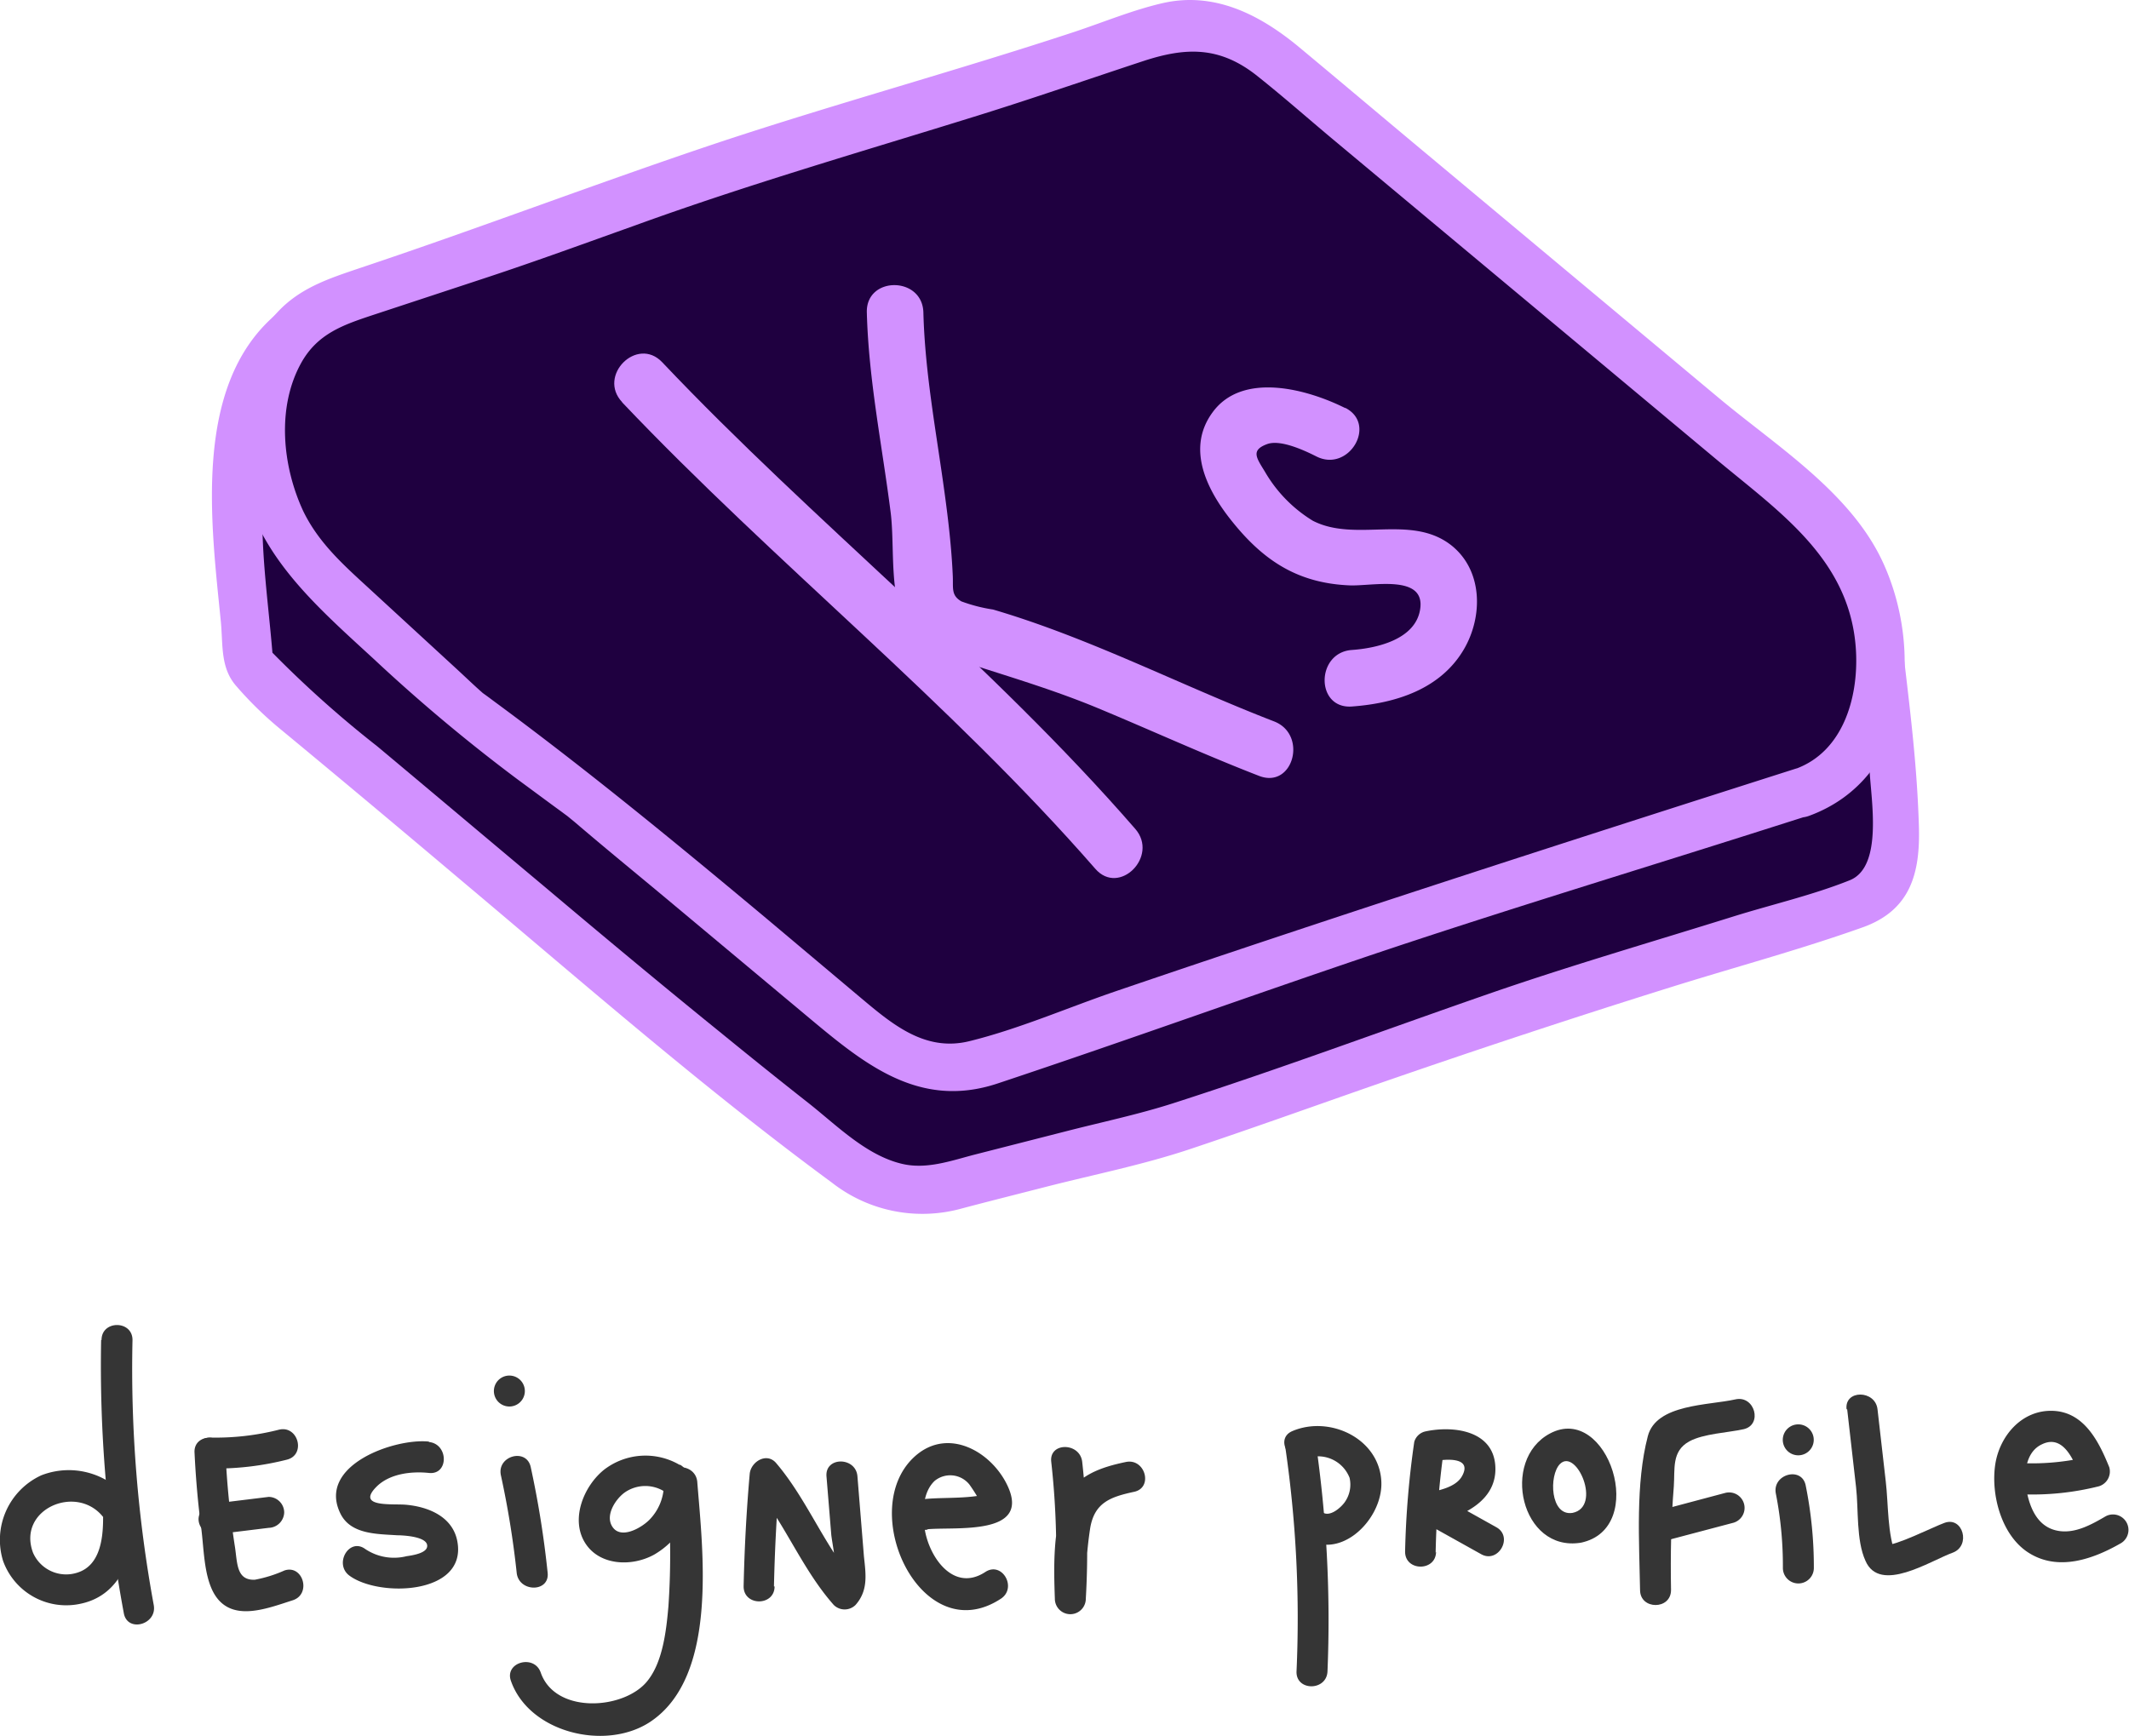 <svg xmlns="http://www.w3.org/2000/svg" viewBox="0 0 206.31 168.25"><defs><style>.cls-1{fill:#1f0040;}.cls-2{fill:#d291ff;}.cls-3{fill:#353535;}</style></defs><title>Asset 17</title><g id="Layer_2" data-name="Layer 2"><g id="Layer_1-2" data-name="Layer 1"><path class="cls-1" d="M182.19,64.19c1,8.72,1.47,6.33,1.4,15.1,0,2.44.35,2.16-.26,5.06a3.88,3.88,0,0,1-2.34,2.8l-1.11.45-32,10-34.11,11.83-21.5,5.51c-3.46,1.14-7.43.18-10.79-2.62C62.79,97.89,45.11,82.38,26.92,67.4l-2.81-3.09c-.55-8.13-1.22-8.37-1-16.52.13-5.66.79-12,5.23-15.56"/><path class="cls-2" d="M179.82,64.19c.41,3.47,1.2,6.94,1.35,10.43.13,2.85,1.34,9.39-1.92,10.7-3.62,1.45-7.56,2.35-11.27,3.51-7.9,2.47-15.87,4.78-23.69,7.49-10.2,3.54-20.35,7.32-30.62,10.62-3.4,1.09-6.94,1.83-10.4,2.72l-8.85,2.26c-2.27.59-4.63,1.45-7,.89-3.5-.82-6.37-3.77-9.12-5.93s-5.72-4.55-8.55-6.86c-5.68-4.6-11.29-9.28-16.89-14C47.44,81.48,42,76.89,36.56,72.34a105.71,105.71,0,0,1-10.78-9.71l.7,1.68c-.34-4.77-1.08-9.5-1.06-14.3,0-5.58,0-12.16,4.57-16.1,2.31-2-1-5.34-3.35-3.35-8,6.94-6.17,20.28-5.24,29.69.22,2.26-.06,4.46,1.48,6.23a35.36,35.36,0,0,0,4.24,4.15C33.07,75.55,39,80.52,44.87,85.48c11.75,9.88,23.39,20.06,35.76,29.16a14.22,14.22,0,0,0,12.59,2.49c2.76-.73,5.52-1.42,8.28-2.13,4.56-1.16,9.24-2.1,13.7-3.58,6-2,12-4.16,18-6.25,9.6-3.33,19.19-6.51,28.89-9.54,6.12-1.91,12.36-3.59,18.4-5.74,4.64-1.65,5.6-5.23,5.46-9.8-.16-5.45-.76-10.5-1.4-15.9-.35-3-5.1-3-4.74,0Z"/><path class="cls-1" d="M174.67,76.79,134.1,89.7,95,103.08c-3.47,1.15-7.43.18-10.79-2.62L70.18,88.71,56.61,77.37,45.16,68.93,32,56.85c-9.43-7.88-9-24.52.77-27.73l18.31-6.05,19.33-7,24.08-7.3,17.91-5.91c3.47-1.14,7.43-.18,10.79,2.62L135.4,15.62l14.72,12.3,14.55,12.15,10.76,9C184.87,56.94,184.41,73.58,174.67,76.79Z"/><path class="cls-2" d="M174,74.51C152,81.53,130,88.62,108,96.12c-4.63,1.59-9.31,3.63-14.07,4.8-4.44,1.09-7.69-1.84-10.81-4.45L74.24,89c-8.51-7.11-17-14.1-25.9-20.68-.52-.38-1-.75-1.55-1.14l0,0c-.82-.72-1.61-1.48-2.41-2.22l-8.49-7.81c-2.51-2.31-5-4.48-6.52-7.64-2-4.32-2.58-10-.19-14.32,1.58-2.85,4.08-3.7,6.94-4.65l11.1-3.66c4.78-1.58,9.5-3.31,14.24-5,11-4,22.12-7.2,33.27-10.67,5.4-1.68,10.75-3.54,16.12-5.31,4-1.3,7.25-1.44,10.84,1.35,2.53,2,4.95,4.14,7.41,6.2l24.51,20.46L166.29,44.5c6.2,5.18,13.14,9.8,13.57,18.72.21,4.43-1.26,9.61-5.82,11.29-2.84,1-1.62,5.62,1.26,4.57,10-3.66,11.12-16.17,7.1-24.71-3.15-6.7-10.29-11.16-15.82-15.78L138.86,15.43c-4.38-3.65-8.74-7.34-13.14-11C122,1.39,117.65-.83,112.68.3c-2.92.67-5.79,1.87-8.63,2.81C92.7,6.85,81.15,10,69.82,13.75,58.1,17.66,46.56,22.08,34.82,26c-2.95,1-5.74,1.9-7.93,4.26C23.57,33.81,22.51,39.06,23,43.8c.87,9.15,7,14.35,13.28,20.13A164.76,164.76,0,0,0,50.19,75.57c1.43,1.05,2.85,2.11,4.28,3.15.3.23.62.45.91.68-1-.78.12.12.31.28,2.92,2.5,5.9,4.93,8.86,7.4L77.89,98.23c5.59,4.67,11,9.39,18.81,6.78,12.65-4.21,25.19-8.76,37.84-13,12-4,24.15-7.69,36.23-11.53l4.53-1.44C178.19,78.16,177,73.58,174,74.51Z"/><path class="cls-2" d="M130.37,39.56c-3.67-1.84-10-3.59-12.89.44-2.55,3.51-.5,7.52,1.86,10.47,3.09,3.88,6.42,6.06,11.45,6.27,2.17.09,7.42-1.14,6.82,2.37C137.12,62,133.4,62.83,131,63c-3.5.25-3.53,5.73,0,5.48,4.24-.31,8.63-1.68,10.89-5.6,1.82-3.16,1.8-7.57-1.22-10-3.92-3.11-9.29-.26-13.46-2.41a13.48,13.48,0,0,1-4.64-4.76c-.82-1.34-1.38-2.07.21-2.66,1.3-.49,3.67.63,4.8,1.2,3.14,1.57,5.92-3.15,2.76-4.73Z"/><path class="cls-2" d="M60.29,39C75.07,54.57,92,68,106.14,84.21c2.32,2.67,6.18-1.22,3.87-3.87C95.9,64.1,78.94,50.7,64.17,35.11c-2.43-2.56-6.3,1.31-3.88,3.87Z"/><path class="cls-2" d="M84,30.28c.17,6.53,1.49,12.94,2.31,19.4.57,4.53-.78,11.84,4.64,13.68,5.18,1.76,10.36,3.17,15.44,5.28s10.36,4.53,15.63,6.57c3.3,1.27,4.72-4,1.46-5.28-9.11-3.52-17.86-8.09-27.25-10.85a15.36,15.36,0,0,1-3.07-.79c-1-.59-.78-1.26-.83-2.45-.12-2.72-.43-5.41-.8-8.1-.79-5.81-1.9-11.59-2.05-17.46-.1-3.52-5.57-3.53-5.48,0Z"/><path class="cls-3" d="M12.64,145.59A7.32,7.32,0,0,0,4,143,6.89,6.89,0,0,0,.3,151.3a6.5,6.5,0,0,0,7.58,4.13c3.85-.84,5.16-4.74,5.11-8.27,0-1.93-3-1.94-3,0s-.28,4.58-2.49,5.27a3.5,3.5,0,0,1-4.3-1.93c-1.58-4.24,4.3-6.75,6.85-3.39,1.15,1.51,3.76,0,2.59-1.52Z"/><path class="cls-3" d="M9.8,129.88A130.7,130.7,0,0,0,12,156.37c.35,1.9,3.24,1.1,2.9-.79a126.54,126.54,0,0,1-2.06-25.7c0-1.93-3-1.93-3,0Z"/><path class="cls-3" d="M20.38,142.34a28.17,28.17,0,0,0,7.43-.86c1.87-.48,1.08-3.37-.79-2.9a24.81,24.81,0,0,1-6.64.76c-1.93,0-1.93,3,0,3Z"/><path class="cls-3" d="M20.74,148.74l5.3-.65a1.54,1.54,0,0,0,1.5-1.5,1.52,1.52,0,0,0-1.5-1.5l-5.3.65a1.55,1.55,0,0,0-1.5,1.5,1.51,1.51,0,0,0,1.5,1.5Z"/><path class="cls-3" d="M18.85,140.78c.12,2.48.33,4.95.66,7.41.24,1.88.25,4.28,1.09,6,1.58,3.19,5.12,1.77,7.77.92,1.83-.59,1-3.48-.8-2.89a12.64,12.64,0,0,1-2.88.9c-1.81.07-1.68-1.66-1.93-3.23a83.77,83.77,0,0,1-.91-9.09c-.09-1.92-3.1-1.93-3,0Z"/><path class="cls-3" d="M41.56,139.73c-3.29-.35-10.9,2.29-8.56,7,1,2,3.53,1.95,5.48,2.08.5,0,3.08.1,2.91,1.12-.11.65-1.52.84-2,.91a5,5,0,0,1-4-.7c-1.56-1.14-3.06,1.46-1.52,2.59,2.89,2.12,11.4,1.84,10.45-3.32-.44-2.41-2.82-3.37-5-3.56-1.27-.11-4.78.28-2.9-1.68,1.28-1.34,3.44-1.58,5.15-1.4,1.92.2,1.91-2.8,0-3Z"/><path class="cls-3" d="M48.54,143a88.55,88.55,0,0,1,1.53,9.45c.2,1.9,3.2,1.92,3,0a93.44,93.44,0,0,0-1.64-10.25c-.41-1.89-3.3-1.09-2.89.8Z"/><path class="cls-3" d="M49.36,136.33a1.5,1.5,0,0,0,0-3,1.5,1.5,0,0,0,0,3Z"/><path class="cls-3" d="M65.88,142a6.56,6.56,0,0,0-7.36.47c-1.94,1.57-3.23,4.71-1.87,7s4.55,2.43,6.75,1.21a7.91,7.91,0,0,0,3.93-6.61c.09-1.93-2.91-1.93-3,0a4.91,4.91,0,0,1-1.41,3.25c-.84.84-2.93,2-3.67.5-.53-1.07.41-2.5,1.25-3.13a3.48,3.48,0,0,1,3.87-.13c1.69.93,3.2-1.66,1.51-2.6Z"/><path class="cls-3" d="M64.6,143.63a73.09,73.09,0,0,1,.17,12.11c-.2,2.23-.52,5.28-2,7.15-2.19,2.83-8.95,3.32-10.37-.77-.63-1.81-3.53-1-2.89.8,1.74,5,9.12,6.83,13.46,4,6.67-4.38,5.12-16.65,4.6-23.27-.16-1.91-3.16-1.92-3,0Z"/><path class="cls-3" d="M75,153.77c.08-3.64.27-7.27.59-10.9L73,143.93c3,3.57,4.67,8.1,7.79,11.63a1.5,1.5,0,0,0,2.12,0c1.23-1.4,1-2.93.81-4.69l-.63-7.77c-.15-1.91-3.15-1.93-3,0l.46,5.61c.06.77.79,4.11.24,4.73H83c-3.11-3.52-4.74-8.05-7.79-11.63-.92-1.08-2.46-.12-2.56,1.06-.32,3.63-.51,7.26-.59,10.9,0,1.93,3,1.93,3,0Z"/><path class="cls-3" d="M89.93,148.22c2.79-.23,9.85.61,7.76-4.09-1.49-3.35-5.75-5.87-9-3-5.82,5.16.56,18.91,8.3,13.83,1.61-1.06.11-3.66-1.51-2.59-3.16,2.07-5.6-1.64-5.91-4.45-.17-1.5-.13-3.3,1-4.38a2.38,2.38,0,0,1,3.37.35,17.23,17.23,0,0,1,1.12,1.8l1-1c-1.83.61-4.35.43-6.26.59s-1.93,3.15,0,3Z"/><path class="cls-3" d="M101.87,141.69a78.43,78.43,0,0,1,.35,13.27h3a38.08,38.08,0,0,1,.41-6.75c.39-2.58,2-3.12,4.26-3.61,1.89-.39,1.09-3.29-.8-2.89-2.25.47-4.67,1.23-5.76,3.45-1.34,2.73-1.21,6.86-1.11,9.8a1.5,1.5,0,0,0,3,0,78.43,78.43,0,0,0-.35-13.27c-.22-1.9-3.22-1.92-3,0Z"/><path class="cls-3" d="M124.57,140.4a114.74,114.74,0,0,1,1.07,21.6c-.08,1.93,2.92,1.93,3,0a119.91,119.91,0,0,0-1.17-22.4c-.28-1.9-3.17-1.09-2.9.8Z"/><path class="cls-3" d="M126.78,141.3a3.27,3.27,0,0,1,4,1.94,2.94,2.94,0,0,1-.46,2.35c-.38.55-1.54,1.57-2.24.93-1.43-1.29-3.56.82-2.13,2.12,3.47,3.16,8.06-1.19,7.91-5-.17-4.21-5-6.47-8.62-4.93-1.77.75-.24,3.34,1.52,2.59Z"/><path class="cls-3" d="M139.12,150.5a83.27,83.27,0,0,1,.78-9.85l-1,1c1-.22,3.87-.52,2.77,1.44-.63,1.11-2.33,1.38-3.45,1.65a1.52,1.52,0,0,0-.36,2.74l5.63,3.14c1.68,1,3.2-1.65,1.51-2.59l-5.62-3.14-.36,2.74c2.76-.67,6.12-2.17,5.88-5.58s-4.08-3.89-6.8-3.3a1.45,1.45,0,0,0-1.05,1,86.42,86.42,0,0,0-.89,10.65c0,1.93,3,1.93,3,0Z"/><path class="cls-3" d="M153.19,149.53c6.62-1.36,2.61-13.59-3-10.58-4.81,2.57-2.79,11.52,3,10.58,1.9-.3,1.09-3.2-.8-2.89-2.17.35-2.31-3.64-1.22-4.74,1.59-1.59,4.1,4.15,1.22,4.74C150.5,147,151.3,149.92,153.19,149.53Z"/><path class="cls-3" d="M161.93,154.08c-.06-3.35,0-6.7.27-10,.12-1.71-.23-3.42,1.5-4.37,1.37-.75,3.73-.84,5.26-1.18,1.88-.42,1.09-3.32-.8-2.89-2.62.59-7.67.44-8.48,3.57-1.2,4.6-.83,10.2-.75,14.91,0,1.93,3,1.94,3,0Z"/><path class="cls-3" d="M161,149.44l7-1.85a1.5,1.5,0,0,0-.8-2.89l-6.95,1.85a1.5,1.5,0,0,0,.79,2.89Z"/><path class="cls-3" d="M172.09,144.78a36.22,36.22,0,0,1,.68,7.2,1.5,1.5,0,0,0,3,0,39.75,39.75,0,0,0-.79-8c-.38-1.89-3.27-1.09-2.89.8Z"/><path class="cls-3" d="M174.26,141.06a1.5,1.5,0,0,0,0-3,1.5,1.5,0,0,0,0,3Z"/><path class="cls-3" d="M179,136.6l.86,7.54c.25,2.16,0,5.14.91,7.14,1.39,3.23,6.29,0,8.45-.78,1.8-.66,1-3.56-.8-2.89-1.1.4-4.84,2.29-5.68,2.12l1,1.05c-.86-2.05-.74-5-1-7.18l-.8-7c-.21-1.89-3.22-1.92-3,0Z"/><path class="cls-3" d="M195.94,144.84a26.42,26.42,0,0,0,7.46-.78,1.5,1.5,0,0,0,1-1.84c-1-2.47-2.42-5.35-5.45-5.47s-5.18,2.44-5.6,5.19c-.44,2.93.59,6.87,3.21,8.55,2.88,1.85,6.28.64,9-.93a1.5,1.5,0,0,0-1.51-2.59c-1.39.81-3,1.72-4.66,1.4-1.9-.36-2.67-2.13-3-3.87-.29-1.53-.16-3.75,1.49-4.51,2.06-1,3.08,1.56,3.65,3l1.05-1.84a23.79,23.79,0,0,1-6.67.67c-1.93-.07-1.93,2.93,0,3Z"/></g></g></svg>